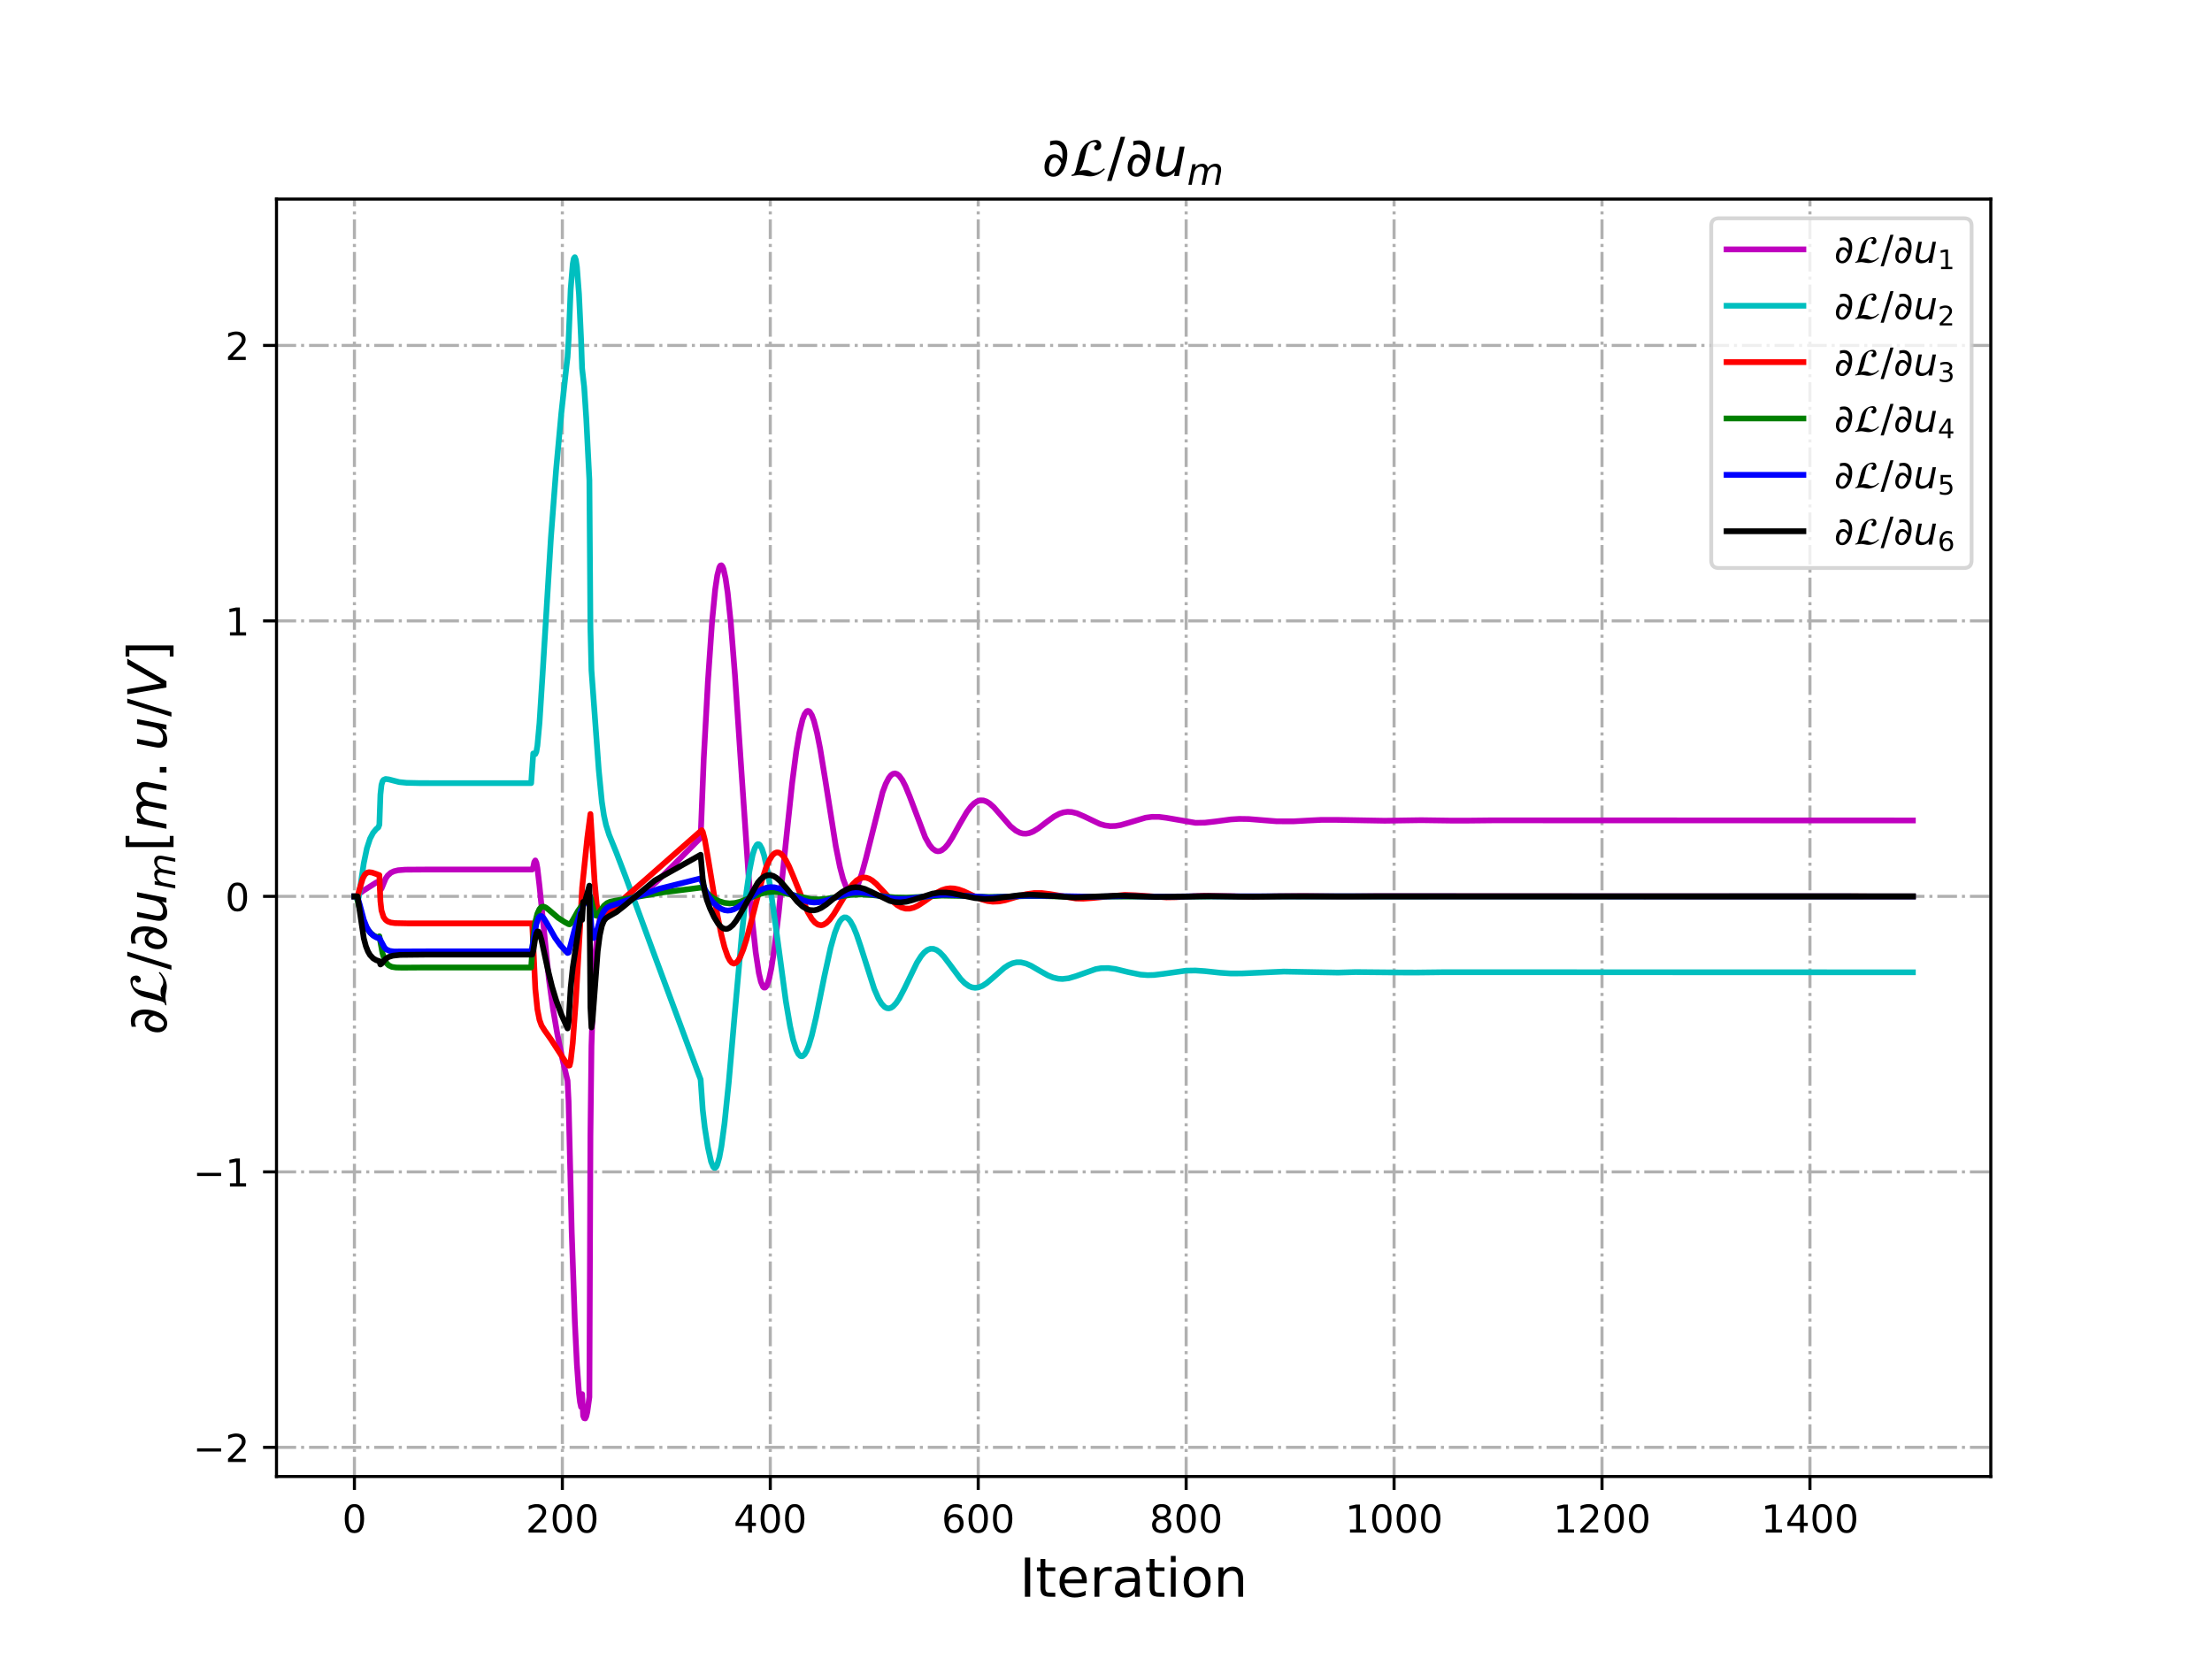 <?xml version="1.0" encoding="utf-8" standalone="no"?>
<!DOCTYPE svg PUBLIC "-//W3C//DTD SVG 1.1//EN"
  "http://www.w3.org/Graphics/SVG/1.1/DTD/svg11.dtd">
<!-- Created with matplotlib (http://matplotlib.org/) -->
<svg height="432pt" version="1.1" viewBox="0 0 576 432" width="576pt" xmlns="http://www.w3.org/2000/svg" xmlns:xlink="http://www.w3.org/1999/xlink">
 <defs>
  <style type="text/css">
*{stroke-linecap:butt;stroke-linejoin:round;}
  </style>
 </defs>
 <g id="figure_1">
  <g id="patch_1">
   <path d="M 0 432 
L 576 432 
L 576 0 
L 0 0 
z
" style="fill:#ffffff;"/>
  </g>
  <g id="axes_1">
   <g id="patch_2">
    <path d="M 72 384.48 
L 518.4 384.48 
L 518.4 51.84 
L 72 51.84 
z
" style="fill:#ffffff;"/>
   </g>
   <g id="matplotlib.axis_1">
    <g id="xtick_1">
     <g id="line2d_1">
      <path clip-path="url(#p6831988357)" d="M 92.291 384.48 
L 92.291 51.84 
" style="fill:none;stroke:#b0b0b0;stroke-dasharray:5.12,1.28,0.8,1.28;stroke-dashoffset:0;stroke-width:0.8;"/>
     </g>
     <g id="line2d_2">
      <defs>
       <path d="M 0 0 
L 0 3.5 
" id="m0ca6f29c0f" style="stroke:#000000;stroke-width:0.8;"/>
      </defs>
      <g>
       <use style="stroke:#000000;stroke-width:0.8;" x="92.291" xlink:href="#m0ca6f29c0f" y="384.48"/>
      </g>
     </g>
     <g id="text_1">
      <!-- 0 -->
      <defs>
       <path d="M 31.781 66.406 
Q 24.172 66.406 20.328 58.906 
Q 16.5 51.422 16.5 36.375 
Q 16.5 21.391 20.328 13.891 
Q 24.172 6.391 31.781 6.391 
Q 39.453 6.391 43.281 13.891 
Q 47.125 21.391 47.125 36.375 
Q 47.125 51.422 43.281 58.906 
Q 39.453 66.406 31.781 66.406 
z
M 31.781 74.219 
Q 44.047 74.219 50.516 64.516 
Q 56.984 54.828 56.984 36.375 
Q 56.984 17.969 50.516 8.266 
Q 44.047 -1.422 31.781 -1.422 
Q 19.531 -1.422 13.062 8.266 
Q 6.594 17.969 6.594 36.375 
Q 6.594 54.828 13.062 64.516 
Q 19.531 74.219 31.781 74.219 
z
" id="DejaVuSans-30"/>
      </defs>
      <g transform="translate(89.11 399.078)scale(0.1 -0.1)">
       <use xlink:href="#DejaVuSans-30"/>
      </g>
     </g>
    </g>
    <g id="xtick_2">
     <g id="line2d_3">
      <path clip-path="url(#p6831988357)" d="M 146.436 384.48 
L 146.436 51.84 
" style="fill:none;stroke:#b0b0b0;stroke-dasharray:5.12,1.28,0.8,1.28;stroke-dashoffset:0;stroke-width:0.8;"/>
     </g>
     <g id="line2d_4">
      <g>
       <use style="stroke:#000000;stroke-width:0.8;" x="146.436" xlink:href="#m0ca6f29c0f" y="384.48"/>
      </g>
     </g>
     <g id="text_2">
      <!-- 200 -->
      <defs>
       <path d="M 19.188 8.297 
L 53.609 8.297 
L 53.609 0 
L 7.328 0 
L 7.328 8.297 
Q 12.938 14.109 22.625 23.891 
Q 32.328 33.688 34.812 36.531 
Q 39.547 41.844 41.422 45.531 
Q 43.312 49.219 43.312 52.781 
Q 43.312 58.594 39.234 62.25 
Q 35.156 65.922 28.609 65.922 
Q 23.969 65.922 18.812 64.312 
Q 13.672 62.703 7.812 59.422 
L 7.812 69.391 
Q 13.766 71.781 18.938 73 
Q 24.125 74.219 28.422 74.219 
Q 39.75 74.219 46.484 68.547 
Q 53.219 62.891 53.219 53.422 
Q 53.219 48.922 51.531 44.891 
Q 49.859 40.875 45.406 35.406 
Q 44.188 33.984 37.641 27.219 
Q 31.109 20.453 19.188 8.297 
z
" id="DejaVuSans-32"/>
      </defs>
      <g transform="translate(136.892 399.078)scale(0.1 -0.1)">
       <use xlink:href="#DejaVuSans-32"/>
       <use x="63.623" xlink:href="#DejaVuSans-30"/>
       <use x="127.246" xlink:href="#DejaVuSans-30"/>
      </g>
     </g>
    </g>
    <g id="xtick_3">
     <g id="line2d_5">
      <path clip-path="url(#p6831988357)" d="M 200.581 384.48 
L 200.581 51.84 
" style="fill:none;stroke:#b0b0b0;stroke-dasharray:5.12,1.28,0.8,1.28;stroke-dashoffset:0;stroke-width:0.8;"/>
     </g>
     <g id="line2d_6">
      <g>
       <use style="stroke:#000000;stroke-width:0.8;" x="200.581" xlink:href="#m0ca6f29c0f" y="384.48"/>
      </g>
     </g>
     <g id="text_3">
      <!-- 400 -->
      <defs>
       <path d="M 37.797 64.312 
L 12.891 25.391 
L 37.797 25.391 
z
M 35.203 72.906 
L 47.609 72.906 
L 47.609 25.391 
L 58.016 25.391 
L 58.016 17.188 
L 47.609 17.188 
L 47.609 0 
L 37.797 0 
L 37.797 17.188 
L 4.891 17.188 
L 4.891 26.703 
z
" id="DejaVuSans-34"/>
      </defs>
      <g transform="translate(191.038 399.078)scale(0.1 -0.1)">
       <use xlink:href="#DejaVuSans-34"/>
       <use x="63.623" xlink:href="#DejaVuSans-30"/>
       <use x="127.246" xlink:href="#DejaVuSans-30"/>
      </g>
     </g>
    </g>
    <g id="xtick_4">
     <g id="line2d_7">
      <path clip-path="url(#p6831988357)" d="M 254.726 384.48 
L 254.726 51.84 
" style="fill:none;stroke:#b0b0b0;stroke-dasharray:5.12,1.28,0.8,1.28;stroke-dashoffset:0;stroke-width:0.8;"/>
     </g>
     <g id="line2d_8">
      <g>
       <use style="stroke:#000000;stroke-width:0.8;" x="254.726" xlink:href="#m0ca6f29c0f" y="384.48"/>
      </g>
     </g>
     <g id="text_4">
      <!-- 600 -->
      <defs>
       <path d="M 33.016 40.375 
Q 26.375 40.375 22.484 35.828 
Q 18.609 31.297 18.609 23.391 
Q 18.609 15.531 22.484 10.953 
Q 26.375 6.391 33.016 6.391 
Q 39.656 6.391 43.531 10.953 
Q 47.406 15.531 47.406 23.391 
Q 47.406 31.297 43.531 35.828 
Q 39.656 40.375 33.016 40.375 
z
M 52.594 71.297 
L 52.594 62.312 
Q 48.875 64.062 45.094 64.984 
Q 41.312 65.922 37.594 65.922 
Q 27.828 65.922 22.672 59.328 
Q 17.531 52.734 16.797 39.406 
Q 19.672 43.656 24.016 45.922 
Q 28.375 48.188 33.594 48.188 
Q 44.578 48.188 50.953 41.516 
Q 57.328 34.859 57.328 23.391 
Q 57.328 12.156 50.688 5.359 
Q 44.047 -1.422 33.016 -1.422 
Q 20.359 -1.422 13.672 8.266 
Q 6.984 17.969 6.984 36.375 
Q 6.984 53.656 15.188 63.938 
Q 23.391 74.219 37.203 74.219 
Q 40.922 74.219 44.703 73.484 
Q 48.484 72.75 52.594 71.297 
z
" id="DejaVuSans-36"/>
      </defs>
      <g transform="translate(245.183 399.078)scale(0.1 -0.1)">
       <use xlink:href="#DejaVuSans-36"/>
       <use x="63.623" xlink:href="#DejaVuSans-30"/>
       <use x="127.246" xlink:href="#DejaVuSans-30"/>
      </g>
     </g>
    </g>
    <g id="xtick_5">
     <g id="line2d_9">
      <path clip-path="url(#p6831988357)" d="M 308.872 384.48 
L 308.872 51.84 
" style="fill:none;stroke:#b0b0b0;stroke-dasharray:5.12,1.28,0.8,1.28;stroke-dashoffset:0;stroke-width:0.8;"/>
     </g>
     <g id="line2d_10">
      <g>
       <use style="stroke:#000000;stroke-width:0.8;" x="308.872" xlink:href="#m0ca6f29c0f" y="384.48"/>
      </g>
     </g>
     <g id="text_5">
      <!-- 800 -->
      <defs>
       <path d="M 31.781 34.625 
Q 24.75 34.625 20.719 30.859 
Q 16.703 27.094 16.703 20.516 
Q 16.703 13.922 20.719 10.156 
Q 24.75 6.391 31.781 6.391 
Q 38.812 6.391 42.859 10.172 
Q 46.922 13.969 46.922 20.516 
Q 46.922 27.094 42.891 30.859 
Q 38.875 34.625 31.781 34.625 
z
M 21.922 38.812 
Q 15.578 40.375 12.031 44.719 
Q 8.5 49.078 8.5 55.328 
Q 8.5 64.062 14.719 69.141 
Q 20.953 74.219 31.781 74.219 
Q 42.672 74.219 48.875 69.141 
Q 55.078 64.062 55.078 55.328 
Q 55.078 49.078 51.531 44.719 
Q 48 40.375 41.703 38.812 
Q 48.828 37.156 52.797 32.312 
Q 56.781 27.484 56.781 20.516 
Q 56.781 9.906 50.312 4.234 
Q 43.844 -1.422 31.781 -1.422 
Q 19.734 -1.422 13.25 4.234 
Q 6.781 9.906 6.781 20.516 
Q 6.781 27.484 10.781 32.312 
Q 14.797 37.156 21.922 38.812 
z
M 18.312 54.391 
Q 18.312 48.734 21.844 45.562 
Q 25.391 42.391 31.781 42.391 
Q 38.141 42.391 41.719 45.562 
Q 45.312 48.734 45.312 54.391 
Q 45.312 60.062 41.719 63.234 
Q 38.141 66.406 31.781 66.406 
Q 25.391 66.406 21.844 63.234 
Q 18.312 60.062 18.312 54.391 
z
" id="DejaVuSans-38"/>
      </defs>
      <g transform="translate(299.328 399.078)scale(0.1 -0.1)">
       <use xlink:href="#DejaVuSans-38"/>
       <use x="63.623" xlink:href="#DejaVuSans-30"/>
       <use x="127.246" xlink:href="#DejaVuSans-30"/>
      </g>
     </g>
    </g>
    <g id="xtick_6">
     <g id="line2d_11">
      <path clip-path="url(#p6831988357)" d="M 363.017 384.48 
L 363.017 51.84 
" style="fill:none;stroke:#b0b0b0;stroke-dasharray:5.12,1.28,0.8,1.28;stroke-dashoffset:0;stroke-width:0.8;"/>
     </g>
     <g id="line2d_12">
      <g>
       <use style="stroke:#000000;stroke-width:0.8;" x="363.017" xlink:href="#m0ca6f29c0f" y="384.48"/>
      </g>
     </g>
     <g id="text_6">
      <!-- 1000 -->
      <defs>
       <path d="M 12.406 8.297 
L 28.516 8.297 
L 28.516 63.922 
L 10.984 60.406 
L 10.984 69.391 
L 28.422 72.906 
L 38.281 72.906 
L 38.281 8.297 
L 54.391 8.297 
L 54.391 0 
L 12.406 0 
z
" id="DejaVuSans-31"/>
      </defs>
      <g transform="translate(350.292 399.078)scale(0.1 -0.1)">
       <use xlink:href="#DejaVuSans-31"/>
       <use x="63.623" xlink:href="#DejaVuSans-30"/>
       <use x="127.246" xlink:href="#DejaVuSans-30"/>
       <use x="190.869" xlink:href="#DejaVuSans-30"/>
      </g>
     </g>
    </g>
    <g id="xtick_7">
     <g id="line2d_13">
      <path clip-path="url(#p6831988357)" d="M 417.162 384.48 
L 417.162 51.84 
" style="fill:none;stroke:#b0b0b0;stroke-dasharray:5.12,1.28,0.8,1.28;stroke-dashoffset:0;stroke-width:0.8;"/>
     </g>
     <g id="line2d_14">
      <g>
       <use style="stroke:#000000;stroke-width:0.8;" x="417.162" xlink:href="#m0ca6f29c0f" y="384.48"/>
      </g>
     </g>
     <g id="text_7">
      <!-- 1200 -->
      <g transform="translate(404.437 399.078)scale(0.1 -0.1)">
       <use xlink:href="#DejaVuSans-31"/>
       <use x="63.623" xlink:href="#DejaVuSans-32"/>
       <use x="127.246" xlink:href="#DejaVuSans-30"/>
       <use x="190.869" xlink:href="#DejaVuSans-30"/>
      </g>
     </g>
    </g>
    <g id="xtick_8">
     <g id="line2d_15">
      <path clip-path="url(#p6831988357)" d="M 471.307 384.48 
L 471.307 51.84 
" style="fill:none;stroke:#b0b0b0;stroke-dasharray:5.12,1.28,0.8,1.28;stroke-dashoffset:0;stroke-width:0.8;"/>
     </g>
     <g id="line2d_16">
      <g>
       <use style="stroke:#000000;stroke-width:0.8;" x="471.307" xlink:href="#m0ca6f29c0f" y="384.48"/>
      </g>
     </g>
     <g id="text_8">
      <!-- 1400 -->
      <g transform="translate(458.582 399.078)scale(0.1 -0.1)">
       <use xlink:href="#DejaVuSans-31"/>
       <use x="63.623" xlink:href="#DejaVuSans-34"/>
       <use x="127.246" xlink:href="#DejaVuSans-30"/>
       <use x="190.869" xlink:href="#DejaVuSans-30"/>
      </g>
     </g>
    </g>
    <g id="text_9">
     <!-- Iteration -->
     <defs>
      <path d="M 9.812 72.906 
L 19.672 72.906 
L 19.672 0 
L 9.812 0 
z
" id="DejaVuSans-49"/>
      <path d="M 18.312 70.219 
L 18.312 54.688 
L 36.812 54.688 
L 36.812 47.703 
L 18.312 47.703 
L 18.312 18.016 
Q 18.312 11.328 20.141 9.422 
Q 21.969 7.516 27.594 7.516 
L 36.812 7.516 
L 36.812 0 
L 27.594 0 
Q 17.188 0 13.234 3.875 
Q 9.281 7.766 9.281 18.016 
L 9.281 47.703 
L 2.688 47.703 
L 2.688 54.688 
L 9.281 54.688 
L 9.281 70.219 
z
" id="DejaVuSans-74"/>
      <path d="M 56.203 29.594 
L 56.203 25.203 
L 14.891 25.203 
Q 15.484 15.922 20.484 11.062 
Q 25.484 6.203 34.422 6.203 
Q 39.594 6.203 44.453 7.469 
Q 49.312 8.734 54.109 11.281 
L 54.109 2.781 
Q 49.266 0.734 44.188 -0.344 
Q 39.109 -1.422 33.891 -1.422 
Q 20.797 -1.422 13.156 6.188 
Q 5.516 13.812 5.516 26.812 
Q 5.516 40.234 12.766 48.109 
Q 20.016 56 32.328 56 
Q 43.359 56 49.781 48.891 
Q 56.203 41.797 56.203 29.594 
z
M 47.219 32.234 
Q 47.125 39.594 43.094 43.984 
Q 39.062 48.391 32.422 48.391 
Q 24.906 48.391 20.391 44.141 
Q 15.875 39.891 15.188 32.172 
z
" id="DejaVuSans-65"/>
      <path d="M 41.109 46.297 
Q 39.594 47.172 37.812 47.578 
Q 36.031 48 33.891 48 
Q 26.266 48 22.188 43.047 
Q 18.109 38.094 18.109 28.812 
L 18.109 0 
L 9.078 0 
L 9.078 54.688 
L 18.109 54.688 
L 18.109 46.188 
Q 20.953 51.172 25.484 53.578 
Q 30.031 56 36.531 56 
Q 37.453 56 38.578 55.875 
Q 39.703 55.766 41.062 55.516 
z
" id="DejaVuSans-72"/>
      <path d="M 34.281 27.484 
Q 23.391 27.484 19.188 25 
Q 14.984 22.516 14.984 16.5 
Q 14.984 11.719 18.141 8.906 
Q 21.297 6.109 26.703 6.109 
Q 34.188 6.109 38.703 11.406 
Q 43.219 16.703 43.219 25.484 
L 43.219 27.484 
z
M 52.203 31.203 
L 52.203 0 
L 43.219 0 
L 43.219 8.297 
Q 40.141 3.328 35.547 0.953 
Q 30.953 -1.422 24.312 -1.422 
Q 15.922 -1.422 10.953 3.297 
Q 6 8.016 6 15.922 
Q 6 25.141 12.172 29.828 
Q 18.359 34.516 30.609 34.516 
L 43.219 34.516 
L 43.219 35.406 
Q 43.219 41.609 39.141 45 
Q 35.062 48.391 27.688 48.391 
Q 23 48.391 18.547 47.266 
Q 14.109 46.141 10.016 43.891 
L 10.016 52.203 
Q 14.938 54.109 19.578 55.047 
Q 24.219 56 28.609 56 
Q 40.484 56 46.344 49.844 
Q 52.203 43.703 52.203 31.203 
z
" id="DejaVuSans-61"/>
      <path d="M 9.422 54.688 
L 18.406 54.688 
L 18.406 0 
L 9.422 0 
z
M 9.422 75.984 
L 18.406 75.984 
L 18.406 64.594 
L 9.422 64.594 
z
" id="DejaVuSans-69"/>
      <path d="M 30.609 48.391 
Q 23.391 48.391 19.188 42.75 
Q 14.984 37.109 14.984 27.297 
Q 14.984 17.484 19.156 11.844 
Q 23.344 6.203 30.609 6.203 
Q 37.797 6.203 41.984 11.859 
Q 46.188 17.531 46.188 27.297 
Q 46.188 37.016 41.984 42.703 
Q 37.797 48.391 30.609 48.391 
z
M 30.609 56 
Q 42.328 56 49.016 48.375 
Q 55.719 40.766 55.719 27.297 
Q 55.719 13.875 49.016 6.219 
Q 42.328 -1.422 30.609 -1.422 
Q 18.844 -1.422 12.172 6.219 
Q 5.516 13.875 5.516 27.297 
Q 5.516 40.766 12.172 48.375 
Q 18.844 56 30.609 56 
z
" id="DejaVuSans-6f"/>
      <path d="M 54.891 33.016 
L 54.891 0 
L 45.906 0 
L 45.906 32.719 
Q 45.906 40.484 42.875 44.328 
Q 39.844 48.188 33.797 48.188 
Q 26.516 48.188 22.312 43.547 
Q 18.109 38.922 18.109 30.906 
L 18.109 0 
L 9.078 0 
L 9.078 54.688 
L 18.109 54.688 
L 18.109 46.188 
Q 21.344 51.125 25.703 53.562 
Q 30.078 56 35.797 56 
Q 45.219 56 50.047 50.172 
Q 54.891 44.344 54.891 33.016 
z
" id="DejaVuSans-6e"/>
     </defs>
     <g transform="translate(265.508 415.796)scale(0.14 -0.14)">
      <use xlink:href="#DejaVuSans-49"/>
      <use x="29.492" xlink:href="#DejaVuSans-74"/>
      <use x="68.701" xlink:href="#DejaVuSans-65"/>
      <use x="130.225" xlink:href="#DejaVuSans-72"/>
      <use x="171.338" xlink:href="#DejaVuSans-61"/>
      <use x="232.617" xlink:href="#DejaVuSans-74"/>
      <use x="271.826" xlink:href="#DejaVuSans-69"/>
      <use x="299.609" xlink:href="#DejaVuSans-6f"/>
      <use x="360.791" xlink:href="#DejaVuSans-6e"/>
     </g>
    </g>
   </g>
   <g id="matplotlib.axis_2">
    <g id="ytick_1">
     <g id="line2d_17">
      <path clip-path="url(#p6831988357)" d="M 72 376.892 
L 518.4 376.892 
" style="fill:none;stroke:#b0b0b0;stroke-dasharray:5.12,1.28,0.8,1.28;stroke-dashoffset:0;stroke-width:0.8;"/>
     </g>
     <g id="line2d_18">
      <defs>
       <path d="M 0 0 
L -3.5 0 
" id="mae9a7cca63" style="stroke:#000000;stroke-width:0.8;"/>
      </defs>
      <g>
       <use style="stroke:#000000;stroke-width:0.8;" x="72" xlink:href="#mae9a7cca63" y="376.892"/>
      </g>
     </g>
     <g id="text_10">
      <!-- −2 -->
      <defs>
       <path d="M 10.594 35.5 
L 73.188 35.5 
L 73.188 27.203 
L 10.594 27.203 
z
" id="DejaVuSans-2212"/>
      </defs>
      <g transform="translate(50.258 380.692)scale(0.1 -0.1)">
       <use xlink:href="#DejaVuSans-2212"/>
       <use x="83.789" xlink:href="#DejaVuSans-32"/>
      </g>
     </g>
    </g>
    <g id="ytick_2">
     <g id="line2d_19">
      <path clip-path="url(#p6831988357)" d="M 72 305.155 
L 518.4 305.155 
" style="fill:none;stroke:#b0b0b0;stroke-dasharray:5.12,1.28,0.8,1.28;stroke-dashoffset:0;stroke-width:0.8;"/>
     </g>
     <g id="line2d_20">
      <g>
       <use style="stroke:#000000;stroke-width:0.8;" x="72" xlink:href="#mae9a7cca63" y="305.155"/>
      </g>
     </g>
     <g id="text_11">
      <!-- −1 -->
      <g transform="translate(50.258 308.955)scale(0.1 -0.1)">
       <use xlink:href="#DejaVuSans-2212"/>
       <use x="83.789" xlink:href="#DejaVuSans-31"/>
      </g>
     </g>
    </g>
    <g id="ytick_3">
     <g id="line2d_21">
      <path clip-path="url(#p6831988357)" d="M 72 233.418 
L 518.4 233.418 
" style="fill:none;stroke:#b0b0b0;stroke-dasharray:5.12,1.28,0.8,1.28;stroke-dashoffset:0;stroke-width:0.8;"/>
     </g>
     <g id="line2d_22">
      <g>
       <use style="stroke:#000000;stroke-width:0.8;" x="72" xlink:href="#mae9a7cca63" y="233.418"/>
      </g>
     </g>
     <g id="text_12">
      <!-- 0 -->
      <g transform="translate(58.638 237.218)scale(0.1 -0.1)">
       <use xlink:href="#DejaVuSans-30"/>
      </g>
     </g>
    </g>
    <g id="ytick_4">
     <g id="line2d_23">
      <path clip-path="url(#p6831988357)" d="M 72 161.681 
L 518.4 161.681 
" style="fill:none;stroke:#b0b0b0;stroke-dasharray:5.12,1.28,0.8,1.28;stroke-dashoffset:0;stroke-width:0.8;"/>
     </g>
     <g id="line2d_24">
      <g>
       <use style="stroke:#000000;stroke-width:0.8;" x="72" xlink:href="#mae9a7cca63" y="161.681"/>
      </g>
     </g>
     <g id="text_13">
      <!-- 1 -->
      <g transform="translate(58.638 165.481)scale(0.1 -0.1)">
       <use xlink:href="#DejaVuSans-31"/>
      </g>
     </g>
    </g>
    <g id="ytick_5">
     <g id="line2d_25">
      <path clip-path="url(#p6831988357)" d="M 72 89.945 
L 518.4 89.945 
" style="fill:none;stroke:#b0b0b0;stroke-dasharray:5.12,1.28,0.8,1.28;stroke-dashoffset:0;stroke-width:0.8;"/>
     </g>
     <g id="line2d_26">
      <g>
       <use style="stroke:#000000;stroke-width:0.8;" x="72" xlink:href="#mae9a7cca63" y="89.945"/>
      </g>
     </g>
     <g id="text_14">
      <!-- 2 -->
      <g transform="translate(58.638 93.744)scale(0.1 -0.1)">
       <use xlink:href="#DejaVuSans-32"/>
      </g>
     </g>
    </g>
    <g id="text_15">
     <!-- $\partial \mathcal{L}/ \partial u_{m}[m.u/V]$ -->
     <defs>
      <path d="M 21.344 -1.422 
Q 14.453 -1.422 9.969 2.734 
Q 4.641 7.672 4.641 16.609 
Q 4.641 25.875 9.328 33.109 
Q 14.156 40.531 22.859 40.531 
Q 28.562 40.531 33.062 36.969 
Q 35.688 34.859 37.5 31.344 
Q 38.141 35.297 38.141 39.797 
Q 38.141 46.391 36.578 50.203 
Q 33.109 58.641 23.922 58.641 
Q 20.453 58.641 15.094 56.5 
L 15.094 64.703 
Q 20.75 66.219 25.828 66.219 
Q 38.922 66.219 44.484 54.203 
Q 47.078 48.531 47.078 40.094 
Q 47.078 34.578 45.844 28.172 
Q 42.781 12.156 34.812 4.547 
Q 28.562 -1.422 21.344 -1.422 
z
M 12.984 15.141 
Q 12.984 10.25 15.141 7.625 
Q 17.438 4.828 20.953 4.828 
Q 24.078 4.828 26.562 7.031 
Q 30.078 10.062 32.672 14.984 
Q 34.812 19.047 35.891 23.391 
Q 31.547 33.891 24.031 33.891 
Q 17.578 33.891 14.75 25.391 
Q 12.984 20.125 12.984 15.141 
z
" id="DejaVuSans-2202"/>
      <path d="M 63.594 14.297 
L 65.297 12.5 
Q 52.297 -0.703 37.703 -0.703 
Q 33.703 -0.703 28.906 0.406 
Q 21.797 1.906 17.906 1.906 
Q 15.703 1.906 10.5 0.953 
Q 5.297 0 3 0 
L 3.594 2.406 
Q 9.094 2.406 11.406 11.703 
L 18.406 40.094 
Q 20.094 47 23.688 52.391 
Q 27.297 57.797 31.641 60.844 
Q 36 63.906 40.391 65.453 
Q 44.797 67 48.797 67 
Q 53.797 67 56.141 63.797 
Q 58.5 60.594 58.5 56 
Q 58.5 52.297 56.141 50 
Q 53.797 47.703 50.406 47.703 
Q 48.203 47.703 46.797 49.203 
Q 45.406 50.703 45.406 52.797 
Q 45.406 54.406 46.203 55.5 
Q 47 56.594 47.891 56.938 
Q 48.797 57.297 49.594 57.891 
Q 50.406 58.5 50.406 59.203 
Q 50.406 63 44.594 63 
Q 39.406 63 36.094 59.141 
Q 32.797 55.297 31.094 48.938 
Q 29.406 42.594 28.047 35.688 
Q 26.703 28.797 24.203 21.297 
Q 21.703 13.797 18.094 9.203 
L 18.094 8.797 
Q 21.297 11 29.5 11 
Q 34.797 11 38.438 8.5 
Q 42.094 6 46.297 6 
Q 54.797 6 63.594 14.297 
z
" id="STIXNonUnicode-Italic-e238"/>
      <path d="M 25.391 72.906 
L 33.688 72.906 
L 8.297 -9.281 
L 0 -9.281 
z
" id="DejaVuSans-2f"/>
      <path d="M 6.688 21.688 
L 13.094 54.688 
L 22.125 54.688 
L 15.719 22.016 
Q 15.234 19.625 15.016 17.922 
Q 14.797 16.219 14.797 15.094 
Q 14.797 10.938 17.328 8.656 
Q 19.875 6.391 24.516 6.391 
Q 31.734 6.391 37 11.266 
Q 42.281 16.156 43.891 24.422 
L 49.906 54.688 
L 58.891 54.688 
L 48.297 0 
L 39.312 0 
L 41.109 8.594 
Q 37.312 3.812 32.062 1.188 
Q 26.812 -1.422 20.906 -1.422 
Q 13.719 -1.422 9.719 2.516 
Q 5.719 6.453 5.719 13.484 
Q 5.719 14.938 5.953 17.141 
Q 6.203 19.344 6.688 21.688 
z
" id="DejaVuSans-Oblique-75"/>
      <path d="M 89.797 33.016 
L 83.406 0 
L 74.422 0 
L 80.719 32.719 
Q 81.109 34.812 81.297 36.328 
Q 81.5 37.844 81.5 38.922 
Q 81.5 43.312 79.047 45.75 
Q 76.609 48.188 72.219 48.188 
Q 65.672 48.188 60.547 43.281 
Q 55.422 38.375 53.906 30.516 
L 47.906 0 
L 38.922 0 
L 45.312 32.719 
Q 45.703 34.516 45.891 36.047 
Q 46.094 37.594 46.094 38.812 
Q 46.094 43.266 43.656 45.719 
Q 41.219 48.188 36.922 48.188 
Q 30.281 48.188 25.141 43.281 
Q 20.016 38.375 18.5 30.516 
L 12.5 0 
L 3.516 0 
L 14.203 54.688 
L 23.188 54.688 
L 21.484 46.188 
Q 25.141 50.984 30.047 53.484 
Q 34.969 56 40.578 56 
Q 46.531 56 50.359 52.875 
Q 54.203 49.75 54.984 44.188 
Q 59.078 49.953 64.469 52.969 
Q 69.875 56 75.875 56 
Q 82.906 56 86.734 51.953 
Q 90.578 47.906 90.578 40.484 
Q 90.578 38.875 90.375 36.938 
Q 90.188 35.016 89.797 33.016 
z
" id="DejaVuSans-Oblique-6d"/>
      <path d="M 8.594 75.984 
L 29.297 75.984 
L 29.297 69 
L 17.578 69 
L 17.578 -6.203 
L 29.297 -6.203 
L 29.297 -13.188 
L 8.594 -13.188 
z
" id="DejaVuSans-5b"/>
      <path d="M 10.688 12.406 
L 21 12.406 
L 21 0 
L 10.688 0 
z
" id="DejaVuSans-2e"/>
      <path d="M 20.609 0 
L 7.812 72.906 
L 17.484 72.906 
L 28.078 10.203 
L 63.484 72.906 
L 74.219 72.906 
L 32.078 0 
z
" id="DejaVuSans-Oblique-56"/>
      <path d="M 30.422 75.984 
L 30.422 -13.188 
L 9.719 -13.188 
L 9.719 -6.203 
L 21.391 -6.203 
L 21.391 69 
L 9.719 69 
L 9.719 75.984 
z
" id="DejaVuSans-5d"/>
     </defs>
     <g transform="translate(43.346 269.47)rotate(-90)scale(0.14 -0.14)">
      <use transform="translate(0 0.016)" xlink:href="#DejaVuSans-2202"/>
      <use transform="translate(51.709 0.016)" xlink:href="#STIXNonUnicode-Italic-e238"/>
      <use transform="translate(121.009 0.016)" xlink:href="#DejaVuSans-2f"/>
      <use transform="translate(154.7 0.016)" xlink:href="#DejaVuSans-2202"/>
      <use transform="translate(206.409 0.016)" xlink:href="#DejaVuSans-Oblique-75"/>
      <use transform="translate(269.788 -16.391)scale(0.7)" xlink:href="#DejaVuSans-Oblique-6d"/>
      <use transform="translate(340.711 0.016)" xlink:href="#DejaVuSans-5b"/>
      <use transform="translate(379.725 0.016)" xlink:href="#DejaVuSans-Oblique-6d"/>
      <use transform="translate(477.137 0.016)" xlink:href="#DejaVuSans-2e"/>
      <use transform="translate(528.406 0.016)" xlink:href="#DejaVuSans-Oblique-75"/>
      <use transform="translate(591.785 0.016)" xlink:href="#DejaVuSans-2f"/>
      <use transform="translate(625.477 0.016)" xlink:href="#DejaVuSans-Oblique-56"/>
      <use transform="translate(693.885 0.016)" xlink:href="#DejaVuSans-5d"/>
     </g>
    </g>
   </g>
   <g id="line2d_27">
    <path clip-path="url(#p6831988357)" d="M 92.291 233.418 
L 93.103 233.418 
L 93.645 232.665 
L 94.457 232.034 
L 97.976 229.803 
L 98.788 229.487 
L 99.059 231.668 
L 99.33 231.431 
L 100.413 228.784 
L 100.954 227.988 
L 101.766 227.263 
L 102.578 226.876 
L 103.661 226.611 
L 105.556 226.46 
L 110.971 226.424 
L 138.585 226.424 
L 138.856 225.743 
L 139.126 224.473 
L 139.397 224.057 
L 139.668 224.631 
L 139.939 226.058 
L 140.48 230.678 
L 142.917 254.853 
L 144 262.658 
L 145.082 269.029 
L 146.436 275.707 
L 147.79 281.396 
L 148.06 286.791 
L 148.873 320.722 
L 149.685 344.13 
L 150.226 355.321 
L 150.768 362.832 
L 151.038 365.113 
L 151.309 366.361 
L 151.58 363.018 
L 151.851 368.678 
L 152.121 369.295 
L 152.392 369.36 
L 152.663 368.815 
L 152.934 367.681 
L 153.475 363.793 
L 153.746 295.909 
L 154.016 272.372 
L 154.558 255.786 
L 155.099 247.63 
L 155.641 242.543 
L 156.182 239.617 
L 156.724 238.139 
L 157.265 237.479 
L 157.807 237.221 
L 160.243 236.467 
L 162.409 235.198 
L 169.989 230.463 
L 170.801 229.781 
L 174.862 225.764 
L 182.443 218.16 
L 183.255 197.557 
L 184.338 177.507 
L 185.421 161.839 
L 186.233 153.511 
L 186.774 149.845 
L 187.316 147.736 
L 187.586 147.277 
L 187.857 147.205 
L 188.128 147.506 
L 188.399 148.181 
L 188.94 150.605 
L 189.482 154.35 
L 190.294 162.148 
L 191.377 175.735 
L 193.001 199.896 
L 194.896 227.586 
L 195.979 240.506 
L 196.791 248.031 
L 197.603 253.383 
L 198.145 255.678 
L 198.686 256.934 
L 198.957 257.171 
L 199.228 257.163 
L 199.498 256.905 
L 199.769 256.403 
L 200.311 254.703 
L 200.852 252.149 
L 201.664 246.919 
L 202.747 237.895 
L 204.642 219.286 
L 206.267 203.949 
L 207.349 195.599 
L 208.162 190.778 
L 208.974 187.392 
L 209.515 185.972 
L 210.057 185.226 
L 210.327 185.111 
L 210.598 185.161 
L 210.869 185.369 
L 211.41 186.251 
L 211.952 187.715 
L 212.764 190.886 
L 213.576 195.003 
L 214.93 203.267 
L 217.637 220.362 
L 218.72 225.757 
L 219.532 228.842 
L 220.344 230.987 
L 220.886 231.862 
L 221.427 232.292 
L 221.969 232.292 
L 222.51 231.862 
L 223.052 231.044 
L 223.593 229.867 
L 224.405 227.514 
L 225.488 223.54 
L 229.82 206.316 
L 230.632 204.143 
L 231.444 202.579 
L 231.985 201.89 
L 232.527 201.503 
L 233.068 201.395 
L 233.61 201.574 
L 234.151 202.012 
L 234.963 203.124 
L 235.776 204.702 
L 236.859 207.335 
L 240.919 218.031 
L 242.002 219.968 
L 242.815 220.965 
L 243.627 221.532 
L 244.168 221.668 
L 244.71 221.625 
L 245.251 221.395 
L 246.063 220.757 
L 246.875 219.796 
L 247.958 218.131 
L 249.853 214.702 
L 251.748 211.46 
L 252.831 210.011 
L 253.644 209.2 
L 254.456 208.662 
L 255.268 208.411 
L 256.08 208.432 
L 256.892 208.712 
L 257.704 209.229 
L 258.787 210.197 
L 260.412 212.048 
L 263.119 215.147 
L 264.473 216.266 
L 265.556 216.84 
L 266.368 217.055 
L 267.18 217.084 
L 267.992 216.94 
L 269.075 216.51 
L 270.429 215.671 
L 272.594 213.999 
L 274.489 212.622 
L 275.843 211.897 
L 276.926 211.539 
L 278.009 211.388 
L 279.092 211.453 
L 280.445 211.79 
L 282.341 212.608 
L 286.401 214.552 
L 287.755 214.939 
L 289.109 215.118 
L 290.462 215.075 
L 291.816 214.846 
L 293.711 214.301 
L 298.313 212.923 
L 299.938 212.708 
L 301.833 212.715 
L 303.728 212.959 
L 311.308 214.265 
L 313.745 214.222 
L 316.452 213.913 
L 320.513 213.375 
L 322.679 213.239 
L 325.115 213.275 
L 328.905 213.583 
L 332.425 213.863 
L 336.756 213.877 
L 340.547 213.669 
L 344.066 213.497 
L 348.127 213.497 
L 360.58 213.719 
L 370.056 213.576 
L 377.636 213.684 
L 381.968 213.691 
L 388.736 213.619 
L 498.109 213.648 
L 498.109 213.648 
" style="fill:none;stroke:#bf00bf;stroke-linecap:square;stroke-width:1.5;"/>
   </g>
   <g id="line2d_28">
    <path clip-path="url(#p6831988357)" d="M 92.291 233.418 
L 92.562 233.418 
L 92.832 233.418 
L 93.103 234.516 
L 93.374 233.763 
L 93.915 230.255 
L 94.727 224.788 
L 95.54 220.893 
L 96.352 218.397 
L 97.164 216.847 
L 97.976 215.879 
L 98.518 215.441 
L 98.788 214.738 
L 99.059 206.912 
L 99.33 204.394 
L 99.601 203.468 
L 99.871 203.081 
L 100.413 202.844 
L 101.225 202.952 
L 103.932 203.648 
L 105.827 203.841 
L 109.347 203.92 
L 113.678 203.927 
L 138.314 203.927 
L 138.856 196.201 
L 139.126 196.223 
L 139.397 196.359 
L 139.668 195.749 
L 139.939 194.142 
L 140.48 188.282 
L 141.292 175.541 
L 143.458 139.995 
L 144.812 122.269 
L 146.165 107.621 
L 147.519 95.239 
L 147.79 92.986 
L 148.06 88.625 
L 148.602 75.325 
L 149.143 68.775 
L 149.414 67.319 
L 149.685 66.96 
L 149.956 67.677 
L 150.226 69.507 
L 150.768 76.587 
L 151.309 88.33 
L 151.58 95.956 
L 152.121 100.762 
L 152.663 108.998 
L 153.475 125.067 
L 153.746 163.618 
L 154.016 174.565 
L 155.912 200.484 
L 156.724 208.784 
L 157.265 212.342 
L 157.807 214.817 
L 158.619 217.392 
L 160.514 222.062 
L 162.95 228.418 
L 170.531 249.021 
L 179.465 273.089 
L 182.443 281.095 
L 182.984 288.95 
L 183.526 293.642 
L 184.338 298.756 
L 185.15 302.444 
L 185.691 303.8 
L 185.962 304.087 
L 186.233 304.101 
L 186.504 303.835 
L 186.774 303.29 
L 187.316 301.396 
L 187.857 298.498 
L 188.669 292.472 
L 189.752 282.006 
L 191.377 263.462 
L 193.272 242.271 
L 194.355 232.414 
L 195.167 226.697 
L 195.979 222.636 
L 196.52 220.915 
L 197.062 219.982 
L 197.333 219.817 
L 197.603 219.839 
L 197.874 220.054 
L 198.415 221.037 
L 198.957 222.701 
L 199.769 226.338 
L 200.581 231.109 
L 201.935 240.728 
L 204.642 260.772 
L 205.725 267.142 
L 206.537 270.808 
L 207.349 273.376 
L 207.891 274.445 
L 208.432 274.99 
L 208.703 275.069 
L 208.974 275.019 
L 209.515 274.56 
L 210.057 273.634 
L 210.598 272.286 
L 211.41 269.574 
L 212.493 264.961 
L 214.659 254.237 
L 216.283 246.826 
L 217.366 242.974 
L 218.178 240.865 
L 218.72 239.86 
L 219.261 239.208 
L 219.803 238.892 
L 220.344 238.906 
L 220.886 239.243 
L 221.427 239.889 
L 222.239 241.353 
L 223.052 243.325 
L 224.134 246.518 
L 227.654 257.536 
L 228.737 260.011 
L 229.549 261.36 
L 230.361 262.221 
L 230.903 262.508 
L 231.444 262.58 
L 231.985 262.436 
L 232.527 262.092 
L 233.339 261.224 
L 234.151 260.011 
L 235.505 257.429 
L 238.754 250.707 
L 239.837 248.993 
L 240.649 248.031 
L 241.461 247.386 
L 242.273 247.07 
L 243.085 247.084 
L 243.897 247.393 
L 244.71 247.981 
L 245.793 249.107 
L 247.417 251.259 
L 250.124 254.897 
L 251.207 256.001 
L 252.29 256.769 
L 253.102 257.106 
L 253.914 257.221 
L 254.726 257.135 
L 255.809 256.719 
L 256.892 256.023 
L 258.517 254.645 
L 261.495 252.027 
L 262.578 251.317 
L 263.66 250.822 
L 264.743 250.578 
L 265.826 250.578 
L 267.18 250.901 
L 268.533 251.503 
L 270.699 252.773 
L 272.865 253.985 
L 274.219 254.538 
L 275.572 254.853 
L 276.655 254.925 
L 278.28 254.739 
L 280.175 254.179 
L 285.319 252.357 
L 286.672 252.12 
L 288.567 252.077 
L 290.462 252.321 
L 293.711 253.117 
L 296.96 253.785 
L 298.855 253.928 
L 300.479 253.885 
L 302.916 253.591 
L 308.872 252.752 
L 311.308 252.716 
L 313.745 252.881 
L 317.806 253.311 
L 320.513 253.49 
L 323.491 253.476 
L 334.32 252.995 
L 348.398 253.261 
L 353 253.125 
L 364.37 253.232 
L 368.702 253.247 
L 376.012 253.16 
L 498.109 253.189 
L 498.109 253.189 
" style="fill:none;stroke:#00bfbf;stroke-linecap:square;stroke-width:1.5;"/>
   </g>
   <g id="line2d_29">
    <path clip-path="url(#p6831988357)" d="M 92.291 233.418 
L 93.103 233.418 
L 93.645 231.46 
L 94.457 228.756 
L 94.998 227.758 
L 95.54 227.271 
L 96.081 227.113 
L 96.893 227.213 
L 98.788 227.88 
L 99.059 234.667 
L 99.33 237.07 
L 99.871 238.799 
L 100.413 239.53 
L 100.954 239.932 
L 101.766 240.226 
L 102.849 240.377 
L 106.098 240.442 
L 138.585 240.442 
L 139.397 257.536 
L 139.939 262.845 
L 140.48 265.578 
L 141.022 267.049 
L 141.834 268.347 
L 143.458 270.643 
L 147.248 276.482 
L 148.06 277.494 
L 148.331 277.443 
L 148.602 276.31 
L 149.143 271.583 
L 149.956 260.413 
L 151.038 241.475 
L 151.58 231.216 
L 152.934 218.167 
L 153.746 211.969 
L 154.287 220.685 
L 154.829 229.616 
L 155.37 235.427 
L 155.912 238.483 
L 156.182 239.251 
L 156.453 239.66 
L 156.724 239.789 
L 156.994 239.724 
L 157.536 239.236 
L 160.514 235.685 
L 162.68 233.77 
L 168.365 228.806 
L 182.713 216.18 
L 182.984 216.575 
L 183.526 218.648 
L 184.338 223.289 
L 186.774 238.117 
L 187.857 243.497 
L 188.669 246.683 
L 189.482 249.021 
L 190.023 250.069 
L 190.564 250.7 
L 191.106 250.915 
L 191.647 250.729 
L 192.189 250.155 
L 192.73 249.236 
L 193.542 247.257 
L 194.355 244.71 
L 195.708 239.624 
L 198.415 229.164 
L 199.498 225.886 
L 200.311 224.021 
L 201.123 222.737 
L 201.664 222.22 
L 202.206 221.976 
L 202.747 221.998 
L 203.289 222.278 
L 203.83 222.801 
L 204.642 223.985 
L 205.454 225.57 
L 206.537 228.131 
L 210.327 237.472 
L 211.41 239.301 
L 212.222 240.241 
L 213.035 240.786 
L 213.847 240.929 
L 214.388 240.807 
L 215.2 240.327 
L 216.013 239.53 
L 217.096 238.074 
L 218.72 235.391 
L 220.886 231.797 
L 221.969 230.348 
L 223.052 229.279 
L 223.864 228.77 
L 224.676 228.519 
L 225.488 228.533 
L 226.3 228.791 
L 227.112 229.265 
L 228.195 230.169 
L 229.82 231.89 
L 232.256 234.545 
L 233.61 235.678 
L 234.693 236.288 
L 235.776 236.604 
L 236.859 236.611 
L 237.941 236.338 
L 239.024 235.829 
L 240.649 234.767 
L 243.897 232.479 
L 245.251 231.797 
L 246.334 231.453 
L 247.417 231.309 
L 248.5 231.367 
L 249.583 231.596 
L 250.936 232.077 
L 253.373 233.225 
L 255.539 234.165 
L 257.163 234.624 
L 258.517 234.796 
L 260.141 234.731 
L 261.765 234.423 
L 264.743 233.526 
L 267.18 232.852 
L 269.346 232.543 
L 271.241 232.543 
L 273.407 232.816 
L 280.175 233.964 
L 282.07 234.007 
L 284.506 233.835 
L 292.899 233.031 
L 295.606 233.132 
L 303.728 233.67 
L 306.164 233.634 
L 310.496 233.411 
L 313.474 233.275 
L 320.513 233.375 
L 325.115 233.519 
L 333.237 233.411 
L 339.464 233.354 
L 348.668 233.461 
L 352.188 233.454 
L 358.685 233.39 
L 498.109 233.418 
L 498.109 233.418 
" style="fill:none;stroke:#ff0000;stroke-linecap:square;stroke-width:1.5;"/>
   </g>
   <g id="line2d_30">
    <path clip-path="url(#p6831988357)" d="M 92.291 233.418 
L 92.562 233.418 
L 92.832 233.418 
L 94.186 238.677 
L 94.998 240.736 
L 95.81 242.127 
L 96.623 243.06 
L 97.435 243.677 
L 98.518 244.186 
L 98.788 243.806 
L 99.601 248.203 
L 100.142 249.889 
L 100.683 250.843 
L 101.225 251.381 
L 102.037 251.769 
L 103.12 251.934 
L 104.744 251.97 
L 110.159 251.934 
L 138.314 251.934 
L 138.856 243.949 
L 139.397 239.99 
L 139.939 237.902 
L 140.48 236.711 
L 141.022 236.166 
L 141.563 236.08 
L 142.104 236.302 
L 142.917 236.919 
L 145.353 239.007 
L 146.978 240.061 
L 148.06 240.65 
L 148.331 240.693 
L 148.602 240.485 
L 149.143 239.624 
L 150.497 237.228 
L 151.851 235.348 
L 152.663 234.401 
L 153.746 233.469 
L 154.829 238.067 
L 155.099 238.404 
L 155.37 238.411 
L 155.641 238.196 
L 156.453 236.984 
L 157.265 235.865 
L 158.077 235.176 
L 158.889 234.817 
L 160.243 234.53 
L 166.741 233.39 
L 172.967 232.328 
L 178.652 231.618 
L 182.713 231.109 
L 183.255 231.482 
L 184.879 233.268 
L 185.962 234.028 
L 187.316 234.688 
L 188.669 235.104 
L 190.023 235.255 
L 191.377 235.14 
L 192.73 234.81 
L 195.167 233.87 
L 198.145 232.723 
L 199.769 232.342 
L 201.393 232.213 
L 203.289 232.371 
L 205.184 232.78 
L 211.14 234.129 
L 213.305 234.193 
L 215.2 234.035 
L 218.178 233.54 
L 221.427 233.038 
L 224.405 232.902 
L 227.112 233.074 
L 230.361 233.44 
L 233.068 233.691 
L 236.046 233.748 
L 239.837 233.548 
L 245.251 233.21 
L 250.666 233.311 
L 257.434 233.562 
L 262.848 233.461 
L 267.18 233.34 
L 271.241 233.34 
L 276.926 233.447 
L 282.07 233.476 
L 498.109 233.418 
L 498.109 233.418 
" style="fill:none;stroke:#008000;stroke-linecap:square;stroke-width:1.5;"/>
   </g>
   <g id="line2d_31">
    <path clip-path="url(#p6831988357)" d="M 92.291 233.418 
L 92.562 233.418 
L 92.832 233.418 
L 93.103 233.691 
L 93.645 235.449 
L 94.727 239.516 
L 95.54 241.561 
L 96.352 242.838 
L 97.164 243.612 
L 97.976 244.093 
L 98.518 244.308 
L 98.788 244.272 
L 100.142 246.797 
L 100.683 247.278 
L 101.496 247.622 
L 102.578 247.766 
L 106.098 247.751 
L 110.971 247.73 
L 138.314 247.73 
L 138.585 246.704 
L 139.668 240.578 
L 140.209 239.007 
L 140.48 238.641 
L 140.751 238.505 
L 141.022 238.555 
L 141.563 239.064 
L 142.375 240.384 
L 144.541 244.201 
L 145.895 246.073 
L 147.519 247.888 
L 147.79 248.153 
L 148.06 248.053 
L 148.602 246.008 
L 149.685 241.855 
L 151.309 236.984 
L 151.58 236.761 
L 151.851 235.814 
L 152.663 234.408 
L 153.475 233.067 
L 154.016 241.726 
L 154.287 243.619 
L 154.558 244.251 
L 154.829 244.071 
L 155.37 242.529 
L 156.453 238.892 
L 156.994 237.665 
L 157.536 236.847 
L 158.077 236.338 
L 158.889 235.908 
L 160.785 235.312 
L 164.033 234.165 
L 171.614 231.446 
L 180.818 229.143 
L 182.443 228.734 
L 182.984 230.047 
L 183.796 232.142 
L 184.608 233.605 
L 185.691 234.968 
L 186.774 235.979 
L 187.857 236.682 
L 188.669 236.998 
L 189.482 237.113 
L 190.294 237.034 
L 191.106 236.783 
L 192.189 236.209 
L 193.813 235.004 
L 197.062 232.371 
L 198.415 231.582 
L 199.498 231.18 
L 200.581 231.008 
L 201.664 231.058 
L 203.018 231.403 
L 204.913 232.271 
L 209.245 234.459 
L 210.598 234.846 
L 211.952 235.004 
L 213.305 234.925 
L 214.659 234.652 
L 216.554 234.05 
L 220.886 232.658 
L 222.51 232.421 
L 224.134 232.4 
L 225.759 232.572 
L 229.008 233.275 
L 231.985 233.885 
L 233.881 234.078 
L 236.317 234.035 
L 239.024 233.713 
L 243.627 233.081 
L 246.334 232.974 
L 248.5 233.067 
L 257.704 233.713 
L 262.578 233.483 
L 266.638 233.261 
L 270.699 233.253 
L 283.694 233.49 
L 293.17 233.347 
L 299.938 233.454 
L 304.269 233.469 
L 311.308 233.39 
L 498.109 233.418 
L 498.109 233.418 
" style="fill:none;stroke:#0000ff;stroke-linecap:square;stroke-width:1.5;"/>
   </g>
   <g id="line2d_32">
    <path clip-path="url(#p6831988357)" d="M 92.291 233.418 
L 93.103 233.418 
L 94.727 244.322 
L 95.269 246.36 
L 95.81 247.744 
L 96.352 248.684 
L 97.164 249.552 
L 97.976 250.026 
L 98.788 250.291 
L 99.059 251.145 
L 99.33 250.98 
L 100.413 249.674 
L 101.225 249.186 
L 102.308 248.856 
L 104.203 248.648 
L 110.971 248.576 
L 138.585 248.576 
L 138.856 247.637 
L 139.397 244.179 
L 139.668 243.074 
L 139.939 242.558 
L 140.209 242.579 
L 140.48 243.038 
L 141.022 244.86 
L 142.646 252.414 
L 143.729 256.848 
L 144.812 260.456 
L 146.165 264.151 
L 147.79 267.795 
L 148.06 266.166 
L 148.602 257.185 
L 149.143 251.955 
L 150.226 244.825 
L 151.309 237.837 
L 151.58 239.523 
L 151.851 234.86 
L 152.121 235.119 
L 152.392 234.516 
L 153.475 230.628 
L 153.746 262.3 
L 154.016 267.544 
L 154.287 265.707 
L 155.641 247.701 
L 156.182 243.533 
L 156.724 241.08 
L 157.265 239.76 
L 157.807 239.086 
L 158.619 238.576 
L 160.514 237.5 
L 162.409 236.015 
L 170.531 229.258 
L 182.443 222.579 
L 182.984 228.827 
L 183.526 232.249 
L 184.067 234.344 
L 184.879 236.525 
L 185.962 238.835 
L 187.045 240.599 
L 187.857 241.453 
L 188.399 241.776 
L 188.94 241.905 
L 189.482 241.833 
L 190.023 241.568 
L 190.835 240.865 
L 191.647 239.825 
L 192.73 238.045 
L 197.333 229.832 
L 198.145 228.906 
L 198.957 228.268 
L 199.769 227.923 
L 200.581 227.873 
L 201.393 228.103 
L 202.206 228.591 
L 203.289 229.559 
L 204.642 231.123 
L 207.62 234.789 
L 208.974 236.037 
L 210.057 236.704 
L 210.869 236.984 
L 211.952 237.048 
L 212.764 236.883 
L 213.847 236.41 
L 215.2 235.513 
L 217.637 233.512 
L 219.261 232.292 
L 220.615 231.546 
L 221.698 231.173 
L 222.781 231.03 
L 223.864 231.109 
L 225.217 231.482 
L 226.842 232.22 
L 231.715 234.588 
L 233.068 234.896 
L 234.422 234.982 
L 236.046 234.796 
L 237.671 234.365 
L 242.815 232.694 
L 244.71 232.421 
L 246.334 232.421 
L 247.958 232.608 
L 251.207 233.311 
L 253.914 233.863 
L 256.351 234.086 
L 258.787 234 
L 262.307 233.519 
L 265.556 233.096 
L 268.263 232.981 
L 270.699 233.081 
L 279.904 233.705 
L 284.777 233.469 
L 291.274 233.232 
L 295.065 233.34 
L 300.75 233.533 
L 304.269 233.519 
L 314.828 233.347 
L 322.137 233.454 
L 326.469 233.469 
L 333.508 233.39 
L 498.109 233.418 
L 498.109 233.418 
" style="fill:none;stroke:#000000;stroke-linecap:square;stroke-width:1.5;"/>
   </g>
   <g id="patch_3">
    <path d="M 72 384.48 
L 72 51.84 
" style="fill:none;stroke:#000000;stroke-linecap:square;stroke-linejoin:miter;stroke-width:0.8;"/>
   </g>
   <g id="patch_4">
    <path d="M 518.4 384.48 
L 518.4 51.84 
" style="fill:none;stroke:#000000;stroke-linecap:square;stroke-linejoin:miter;stroke-width:0.8;"/>
   </g>
   <g id="patch_5">
    <path d="M 72 384.48 
L 518.4 384.48 
" style="fill:none;stroke:#000000;stroke-linecap:square;stroke-linejoin:miter;stroke-width:0.8;"/>
   </g>
   <g id="patch_6">
    <path d="M 72 51.84 
L 518.4 51.84 
" style="fill:none;stroke:#000000;stroke-linecap:square;stroke-linejoin:miter;stroke-width:0.8;"/>
   </g>
   <g id="text_16">
    <!-- $\partial\mathcal{L} / \partial u_{m}$ -->
    <g transform="translate(271.33 45.84)scale(0.14 -0.14)">
     <use transform="translate(0 0.094)" xlink:href="#DejaVuSans-2202"/>
     <use transform="translate(51.709 0.094)" xlink:href="#STIXNonUnicode-Italic-e238"/>
     <use transform="translate(121.009 0.094)" xlink:href="#DejaVuSans-2f"/>
     <use transform="translate(154.7 0.094)" xlink:href="#DejaVuSans-2202"/>
     <use transform="translate(206.409 0.094)" xlink:href="#DejaVuSans-Oblique-75"/>
     <use transform="translate(269.788 -16.312)scale(0.7)" xlink:href="#DejaVuSans-Oblique-6d"/>
    </g>
   </g>
   <g id="legend_1">
    <g id="patch_7">
     <path d="M 447.6 147.909 
L 511.4 147.909 
Q 513.4 147.909 513.4 145.909 
L 513.4 58.84 
Q 513.4 56.84 511.4 56.84 
L 447.6 56.84 
Q 445.6 56.84 445.6 58.84 
L 445.6 145.909 
Q 445.6 147.909 447.6 147.909 
z
" style="fill:#ffffff;opacity:0.8;stroke:#cccccc;stroke-linejoin:miter;"/>
    </g>
    <g id="line2d_33">
     <path d="M 449.6 64.938 
L 469.6 64.938 
" style="fill:none;stroke:#bf00bf;stroke-linecap:square;stroke-width:1.5;"/>
    </g>
    <g id="line2d_34"/>
    <g id="text_17">
     <!-- $\partial\mathcal{L} / \partial u_{1}$ -->
     <g transform="translate(477.6 68.438)scale(0.1 -0.1)">
      <use transform="translate(0 0.094)" xlink:href="#DejaVuSans-2202"/>
      <use transform="translate(51.709 0.094)" xlink:href="#STIXNonUnicode-Italic-e238"/>
      <use transform="translate(121.009 0.094)" xlink:href="#DejaVuSans-2f"/>
      <use transform="translate(154.7 0.094)" xlink:href="#DejaVuSans-2202"/>
      <use transform="translate(206.409 0.094)" xlink:href="#DejaVuSans-Oblique-75"/>
      <use transform="translate(269.788 -16.312)scale(0.7)" xlink:href="#DejaVuSans-31"/>
     </g>
    </g>
    <g id="line2d_35">
     <path d="M 449.6 79.617 
L 469.6 79.617 
" style="fill:none;stroke:#00bfbf;stroke-linecap:square;stroke-width:1.5;"/>
    </g>
    <g id="line2d_36"/>
    <g id="text_18">
     <!-- $\partial\mathcal{L} / \partial u_{2}$ -->
     <g transform="translate(477.6 83.117)scale(0.1 -0.1)">
      <use transform="translate(0 0.094)" xlink:href="#DejaVuSans-2202"/>
      <use transform="translate(51.709 0.094)" xlink:href="#STIXNonUnicode-Italic-e238"/>
      <use transform="translate(121.009 0.094)" xlink:href="#DejaVuSans-2f"/>
      <use transform="translate(154.7 0.094)" xlink:href="#DejaVuSans-2202"/>
      <use transform="translate(206.409 0.094)" xlink:href="#DejaVuSans-Oblique-75"/>
      <use transform="translate(269.788 -16.312)scale(0.7)" xlink:href="#DejaVuSans-32"/>
     </g>
    </g>
    <g id="line2d_37">
     <path d="M 449.6 94.295 
L 469.6 94.295 
" style="fill:none;stroke:#ff0000;stroke-linecap:square;stroke-width:1.5;"/>
    </g>
    <g id="line2d_38"/>
    <g id="text_19">
     <!-- $\partial\mathcal{L} / \partial u_{3}$ -->
     <defs>
      <path d="M 40.578 39.312 
Q 47.656 37.797 51.625 33 
Q 55.609 28.219 55.609 21.188 
Q 55.609 10.406 48.188 4.484 
Q 40.766 -1.422 27.094 -1.422 
Q 22.516 -1.422 17.656 -0.516 
Q 12.797 0.391 7.625 2.203 
L 7.625 11.719 
Q 11.719 9.328 16.594 8.109 
Q 21.484 6.891 26.812 6.891 
Q 36.078 6.891 40.938 10.547 
Q 45.797 14.203 45.797 21.188 
Q 45.797 27.641 41.281 31.266 
Q 36.766 34.906 28.719 34.906 
L 20.219 34.906 
L 20.219 43.016 
L 29.109 43.016 
Q 36.375 43.016 40.234 45.922 
Q 44.094 48.828 44.094 54.297 
Q 44.094 59.906 40.109 62.906 
Q 36.141 65.922 28.719 65.922 
Q 24.656 65.922 20.016 65.031 
Q 15.375 64.156 9.812 62.312 
L 9.812 71.094 
Q 15.438 72.656 20.344 73.438 
Q 25.25 74.219 29.594 74.219 
Q 40.828 74.219 47.359 69.109 
Q 53.906 64.016 53.906 55.328 
Q 53.906 49.266 50.438 45.094 
Q 46.969 40.922 40.578 39.312 
z
" id="DejaVuSans-33"/>
     </defs>
     <g transform="translate(477.6 97.795)scale(0.1 -0.1)">
      <use transform="translate(0 0.094)" xlink:href="#DejaVuSans-2202"/>
      <use transform="translate(51.709 0.094)" xlink:href="#STIXNonUnicode-Italic-e238"/>
      <use transform="translate(121.009 0.094)" xlink:href="#DejaVuSans-2f"/>
      <use transform="translate(154.7 0.094)" xlink:href="#DejaVuSans-2202"/>
      <use transform="translate(206.409 0.094)" xlink:href="#DejaVuSans-Oblique-75"/>
      <use transform="translate(269.788 -16.312)scale(0.7)" xlink:href="#DejaVuSans-33"/>
     </g>
    </g>
    <g id="line2d_39">
     <path d="M 449.6 108.973 
L 469.6 108.973 
" style="fill:none;stroke:#008000;stroke-linecap:square;stroke-width:1.5;"/>
    </g>
    <g id="line2d_40"/>
    <g id="text_20">
     <!-- $\partial\mathcal{L} / \partial u_{4}$ -->
     <g transform="translate(477.6 112.473)scale(0.1 -0.1)">
      <use transform="translate(0 0.094)" xlink:href="#DejaVuSans-2202"/>
      <use transform="translate(51.709 0.094)" xlink:href="#STIXNonUnicode-Italic-e238"/>
      <use transform="translate(121.009 0.094)" xlink:href="#DejaVuSans-2f"/>
      <use transform="translate(154.7 0.094)" xlink:href="#DejaVuSans-2202"/>
      <use transform="translate(206.409 0.094)" xlink:href="#DejaVuSans-Oblique-75"/>
      <use transform="translate(269.788 -16.312)scale(0.7)" xlink:href="#DejaVuSans-34"/>
     </g>
    </g>
    <g id="line2d_41">
     <path d="M 449.6 123.651 
L 469.6 123.651 
" style="fill:none;stroke:#0000ff;stroke-linecap:square;stroke-width:1.5;"/>
    </g>
    <g id="line2d_42"/>
    <g id="text_21">
     <!-- $\partial\mathcal{L} / \partial u_{5}$ -->
     <defs>
      <path d="M 10.797 72.906 
L 49.516 72.906 
L 49.516 64.594 
L 19.828 64.594 
L 19.828 46.734 
Q 21.969 47.469 24.109 47.828 
Q 26.266 48.188 28.422 48.188 
Q 40.625 48.188 47.75 41.5 
Q 54.891 34.812 54.891 23.391 
Q 54.891 11.625 47.562 5.094 
Q 40.234 -1.422 26.906 -1.422 
Q 22.312 -1.422 17.547 -0.641 
Q 12.797 0.141 7.719 1.703 
L 7.719 11.625 
Q 12.109 9.234 16.797 8.062 
Q 21.484 6.891 26.703 6.891 
Q 35.156 6.891 40.078 11.328 
Q 45.016 15.766 45.016 23.391 
Q 45.016 31 40.078 35.438 
Q 35.156 39.891 26.703 39.891 
Q 22.75 39.891 18.812 39.016 
Q 14.891 38.141 10.797 36.281 
z
" id="DejaVuSans-35"/>
     </defs>
     <g transform="translate(477.6 127.151)scale(0.1 -0.1)">
      <use transform="translate(0 0.094)" xlink:href="#DejaVuSans-2202"/>
      <use transform="translate(51.709 0.094)" xlink:href="#STIXNonUnicode-Italic-e238"/>
      <use transform="translate(121.009 0.094)" xlink:href="#DejaVuSans-2f"/>
      <use transform="translate(154.7 0.094)" xlink:href="#DejaVuSans-2202"/>
      <use transform="translate(206.409 0.094)" xlink:href="#DejaVuSans-Oblique-75"/>
      <use transform="translate(269.788 -16.312)scale(0.7)" xlink:href="#DejaVuSans-35"/>
     </g>
    </g>
    <g id="line2d_43">
     <path d="M 449.6 138.329 
L 469.6 138.329 
" style="fill:none;stroke:#000000;stroke-linecap:square;stroke-width:1.5;"/>
    </g>
    <g id="line2d_44"/>
    <g id="text_22">
     <!-- $\partial\mathcal{L} / \partial u_{6}$ -->
     <g transform="translate(477.6 141.829)scale(0.1 -0.1)">
      <use transform="translate(0 0.094)" xlink:href="#DejaVuSans-2202"/>
      <use transform="translate(51.709 0.094)" xlink:href="#STIXNonUnicode-Italic-e238"/>
      <use transform="translate(121.009 0.094)" xlink:href="#DejaVuSans-2f"/>
      <use transform="translate(154.7 0.094)" xlink:href="#DejaVuSans-2202"/>
      <use transform="translate(206.409 0.094)" xlink:href="#DejaVuSans-Oblique-75"/>
      <use transform="translate(269.788 -16.312)scale(0.7)" xlink:href="#DejaVuSans-36"/>
     </g>
    </g>
   </g>
  </g>
 </g>
 <defs>
  <clipPath id="p6831988357">
   <rect height="332.64" width="446.4" x="72" y="51.84"/>
  </clipPath>
 </defs>
</svg>
